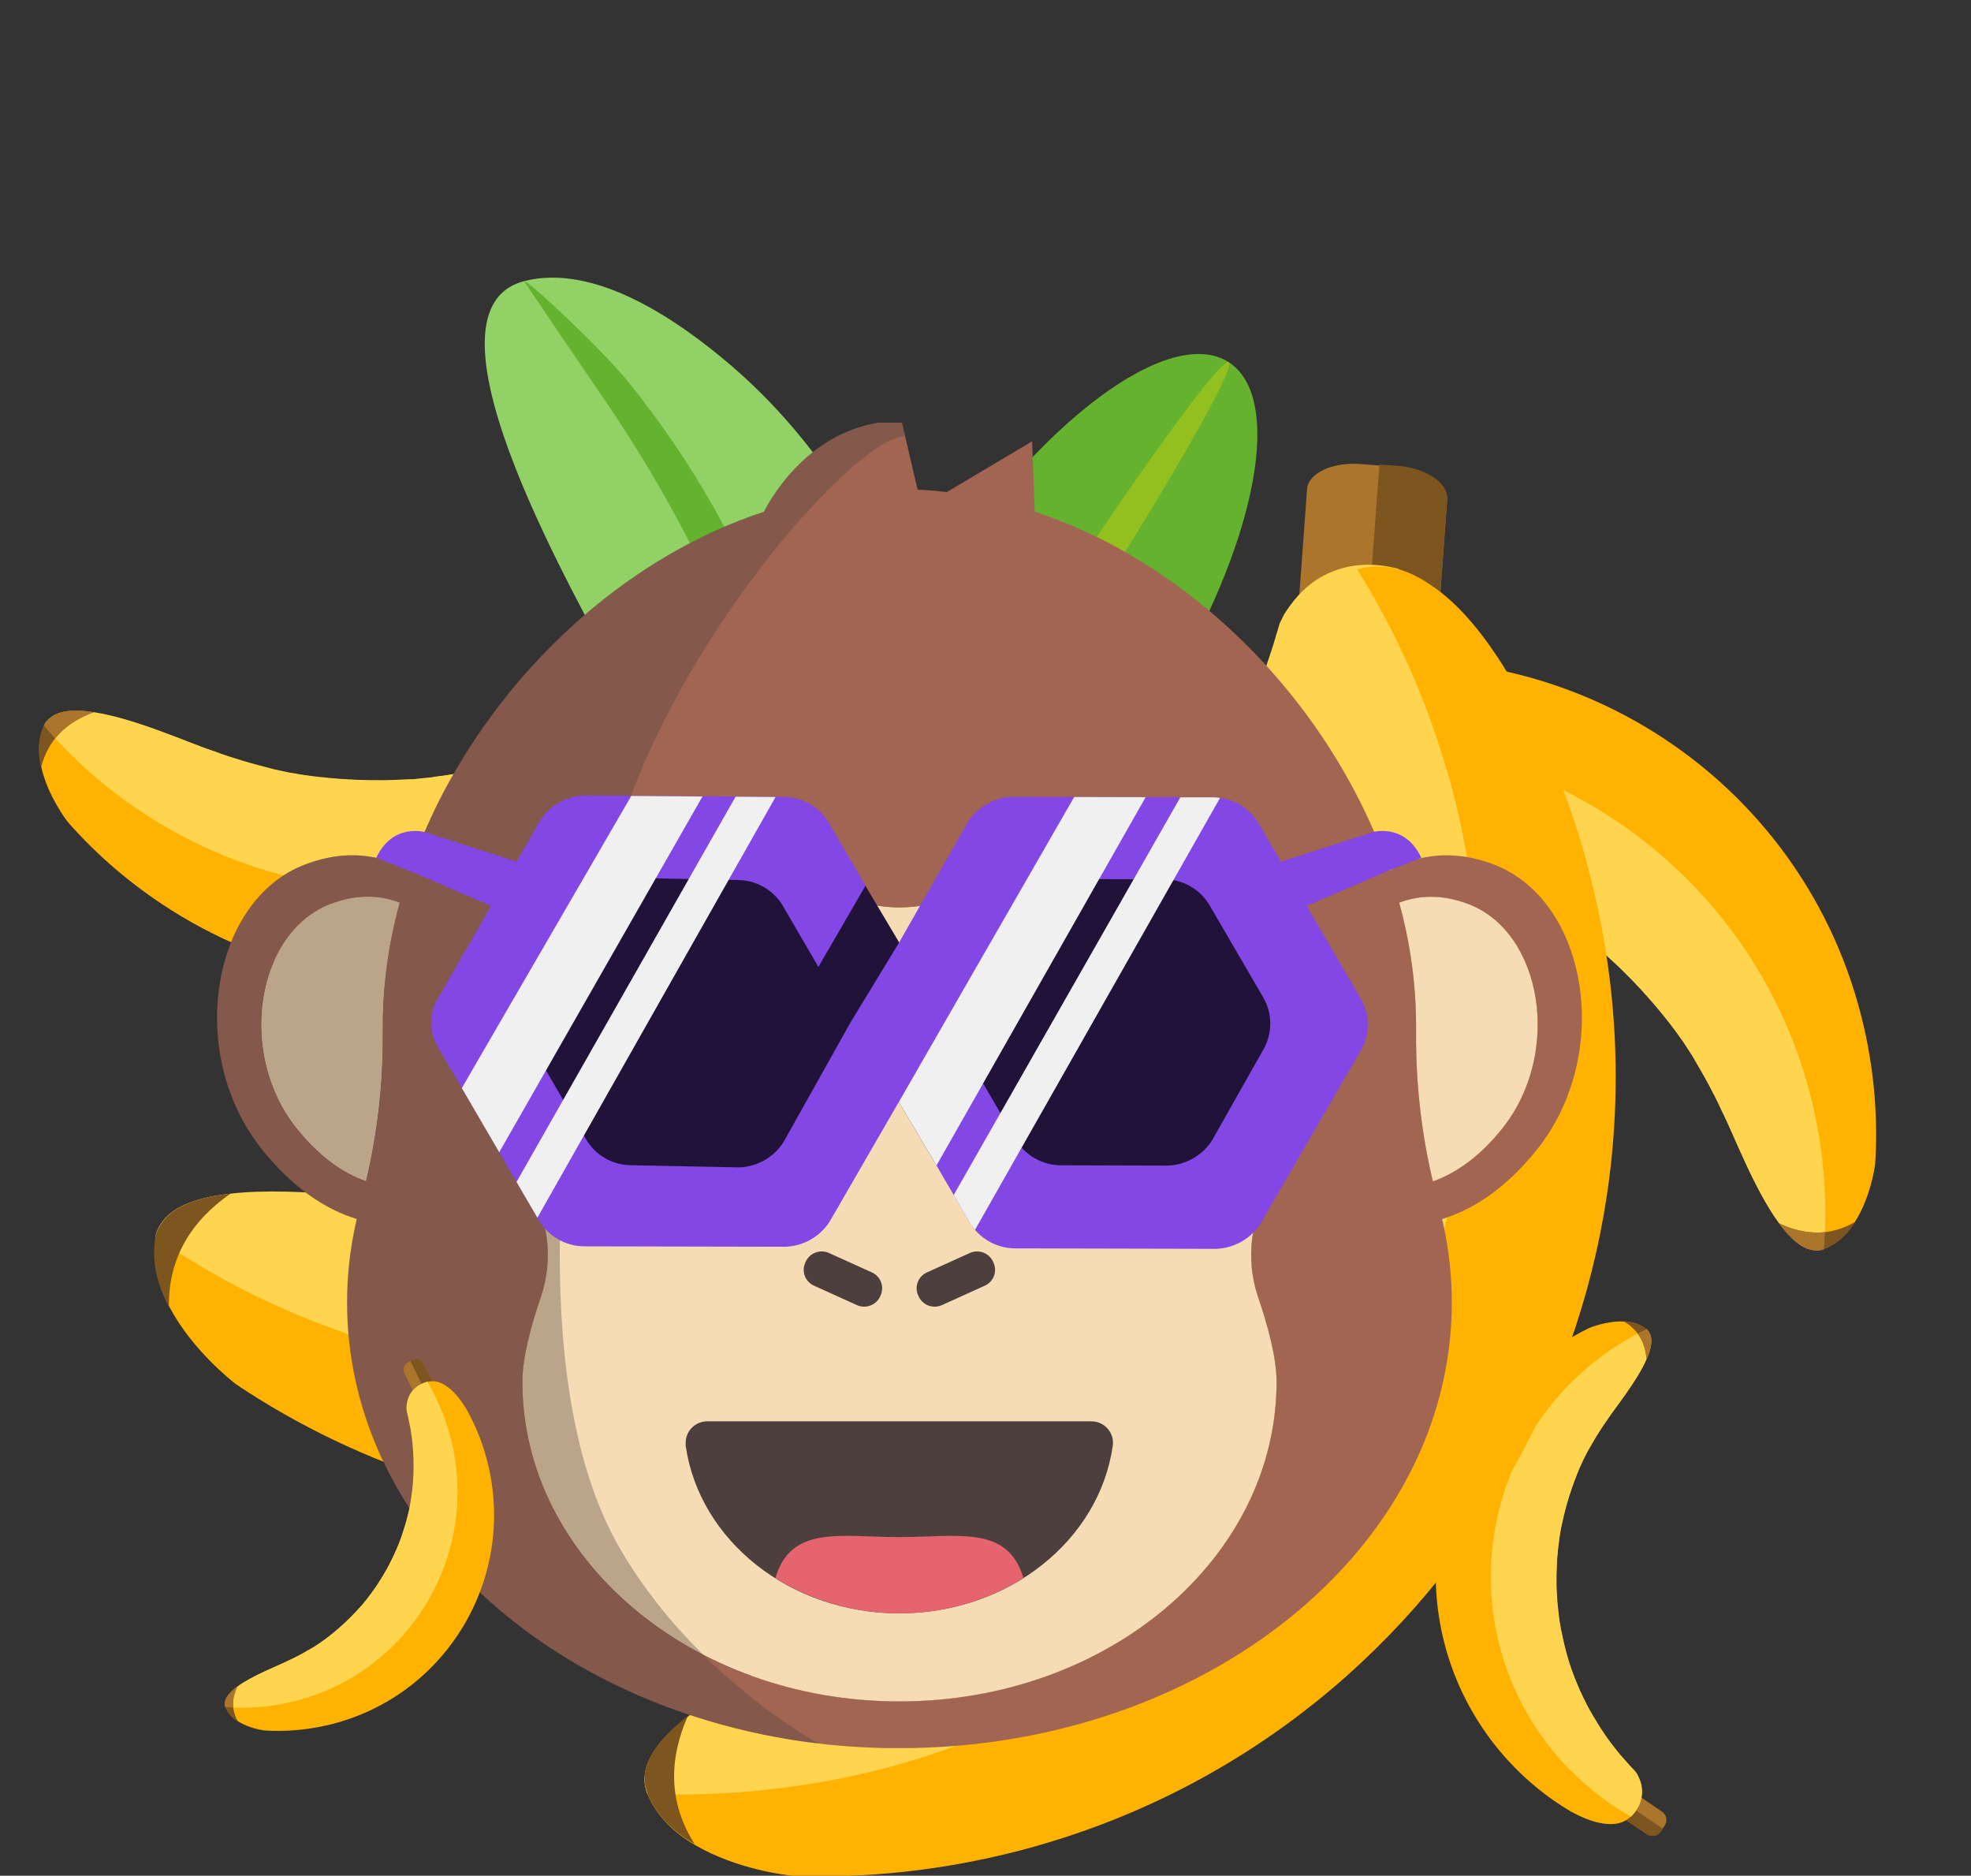 <svg width="309" height="294" viewBox="0 0 309 294" fill="none" xmlns="http://www.w3.org/2000/svg">
<rect x="0" y="0" width="309" height="294" fill="#333333" stroke="none"/>
<g clip-path="url(#clip0_3514:7209)">
<path d="M180.977 121.384L184.183 128.002L171.106 134.325C169.761 134.979 168.128 134.387 167.476 133.045L166.658 131.308C166.006 129.966 166.601 128.334 167.946 127.68L180.977 121.384Z" fill="#AC752C"/>
<path d="M180.977 121.384L182.581 124.693L166.998 132.217L166.566 131.362C165.914 130.019 166.509 128.387 167.854 127.733L180.977 121.384Z" fill="#7D551F"/>
<path d="M183.694 112.88C189.743 109.511 196.363 106.916 203.495 105.315C243.601 96.276 283.341 121.327 292.293 161.331C293.883 168.453 294.424 175.567 293.973 182.456C293.909 182.984 293.232 187.671 290.855 191.437C289.68 193.343 288.082 194.941 286.004 195.711L285.958 195.737C285.701 195.824 285.49 195.885 285.252 195.899C285.015 195.914 284.777 195.928 284.513 195.897C282.598 195.775 280.71 194.103 278.945 191.685C275.057 186.442 271.797 177.706 270.015 174.193L269.988 174.147C269.602 173.266 269.17 172.41 268.737 171.555C268.711 171.509 268.684 171.463 268.658 171.417C268.172 170.47 267.713 169.569 267.182 168.648C267.022 168.372 266.863 168.096 266.703 167.819C266.571 167.589 266.438 167.359 266.278 167.083C266.145 166.853 266.013 166.623 265.88 166.392C265.694 166.07 265.508 165.748 265.322 165.426C264.976 164.827 264.558 164.21 264.166 163.638C263.954 163.27 263.721 162.974 263.463 162.632C262.812 161.719 262.162 160.806 261.492 159.965C261.26 159.669 261.054 159.42 260.849 159.17C260.617 158.874 260.411 158.625 260.205 158.375C259.562 157.581 258.846 156.767 258.157 155.998C258.13 155.952 258.077 155.86 258.004 155.841L257.825 155.637C256.804 154.508 255.737 153.406 254.697 152.349C253.683 151.339 252.623 150.355 251.544 149.444C251.418 149.333 251.265 149.175 251.139 149.064L250.987 148.906C250.258 148.284 249.557 147.707 248.782 147.111C248.683 147.045 248.656 146.999 248.557 146.934C248.457 146.868 248.358 146.803 248.259 146.737C246.133 145.08 243.87 143.502 241.567 142.07C241.143 141.762 240.7 141.527 240.23 141.246C239.787 141.011 239.39 140.749 238.946 140.514C238.874 140.495 238.774 140.429 238.748 140.383C238.503 140.279 238.278 140.102 238.033 139.998C237.319 139.613 236.604 139.227 235.844 138.868C235.473 138.653 235.083 138.51 234.713 138.294C234.124 138.02 233.535 137.746 232.947 137.472C232.702 137.368 232.484 137.31 232.285 137.179C231.525 136.82 230.672 136.515 229.865 136.183C226.275 134.757 222.533 133.603 218.714 132.74C218.641 132.72 218.568 132.701 218.496 132.681C217.022 132.366 215.575 132.097 214.082 131.854C213.408 131.752 212.734 131.65 212.014 131.575C211.486 131.512 210.885 131.429 210.356 131.366C210.237 131.373 210.165 131.354 210.046 131.361C208.824 131.268 207.648 131.149 206.38 131.084C199.776 130.723 192.964 131.28 186.162 132.814C185.456 132.976 184.704 133.165 183.998 133.327C183.998 133.327 183.76 133.341 183.404 133.363C183.285 133.37 183.166 133.377 183.047 133.385C182.975 133.365 182.929 133.392 182.856 133.372C182.783 133.353 182.737 133.38 182.664 133.36C181.324 133.275 179.229 132.95 177.402 131.489C176.078 130.473 174.883 128.831 174.188 126.347C173.545 123.957 174.297 121.743 175.683 119.776C177.719 116.698 181.414 114.258 183.694 112.88Z" fill="#FFB300"/>
<path d="M174.095 126.401C174.141 126.374 174.188 126.347 174.188 126.347C179.88 122.999 186.163 120.354 192.879 118.563C193.769 118.295 194.64 118.099 195.557 117.876C235.617 108.864 275.357 133.915 284.355 173.893C285.683 179.816 286.272 185.736 286.141 191.581C286.144 192.438 286.101 193.322 286.032 194.16C286.04 194.708 285.976 195.236 285.939 195.81C285.681 195.897 285.47 195.957 285.233 195.972C284.995 195.986 284.757 196.001 284.493 195.969C282.578 195.847 280.69 194.176 278.925 191.758C275.037 186.515 271.777 177.779 269.995 174.266L269.968 174.22C269.582 173.338 269.15 172.483 268.718 171.628C268.691 171.582 268.664 171.536 268.638 171.49C268.153 170.542 267.694 169.641 267.162 168.721C267.109 168.628 267.056 168.536 267.029 168.49C266.923 168.306 266.817 168.122 266.71 167.938C266.577 167.708 266.445 167.478 266.285 167.202C266.152 166.971 266.019 166.741 265.887 166.511C265.7 166.189 265.514 165.867 265.328 165.544C264.91 164.927 264.565 164.328 264.173 163.756C263.961 163.388 263.728 163.093 263.47 162.751C263.078 162.179 262.686 161.607 262.249 161.062C261.99 160.721 261.758 160.425 261.499 160.083C261.267 159.788 261.061 159.538 260.856 159.289C260.624 158.993 260.418 158.744 260.212 158.494C259.569 157.699 258.853 156.885 258.164 156.117C258.137 156.071 258.084 155.979 258.011 155.96L257.832 155.756C257.653 155.553 257.474 155.349 257.295 155.145C256.453 154.22 255.565 153.321 254.704 152.468C253.816 151.569 252.908 150.743 252.001 149.917C251.875 149.805 251.722 149.648 251.597 149.536C251.471 149.425 251.318 149.267 251.192 149.156L251.04 148.998C250.59 148.644 250.113 148.245 249.663 147.891C249.411 147.668 249.087 147.426 248.835 147.203C248.736 147.137 248.709 147.091 248.61 147.026C248.51 146.96 248.411 146.895 248.312 146.829C247.888 146.522 247.511 146.187 247.087 145.88C246.763 145.637 246.465 145.441 246.14 145.199C246.014 145.087 245.842 145.002 245.717 144.891C245.293 144.583 244.823 144.302 244.373 143.948C243.976 143.686 243.552 143.379 243.109 143.144C242.612 142.816 242.116 142.489 241.574 142.189C241.104 141.908 240.707 141.646 240.237 141.365C239.794 141.13 239.396 140.868 238.953 140.633C238.881 140.613 238.781 140.548 238.755 140.502C238.51 140.398 238.285 140.221 238.04 140.117C237.326 139.731 236.611 139.346 235.851 138.987C235.48 138.771 235.09 138.628 234.719 138.413C234.131 138.139 233.542 137.865 232.954 137.591C232.709 137.487 232.491 137.428 232.292 137.298C232.048 137.193 231.829 137.135 231.631 137.004C231.069 136.776 230.48 136.503 229.918 136.275C229.429 136.066 228.966 135.904 228.431 135.722C227.868 135.494 227.306 135.266 226.725 135.111C226.434 135.033 226.117 134.91 225.826 134.832C225.608 134.774 225.363 134.67 225.145 134.611C224.609 134.43 224.101 134.294 223.565 134.112C223.03 133.93 222.475 133.821 221.939 133.639C221.503 133.523 221.067 133.406 220.63 133.29C220.003 133.161 219.395 132.96 218.767 132.831C218.694 132.812 218.621 132.793 218.549 132.773C217.967 132.618 217.366 132.536 216.738 132.407C216.329 132.337 215.965 132.24 215.582 132.215C215.1 132.125 214.617 132.036 214.089 131.972C213.633 131.929 213.224 131.858 212.814 131.788C212.55 131.756 212.285 131.725 212.021 131.693C211.493 131.63 210.892 131.548 210.363 131.484C210.244 131.492 210.172 131.472 210.053 131.479C209.597 131.436 209.141 131.392 208.686 131.348C208.302 131.324 207.919 131.3 207.536 131.275C207.153 131.251 206.77 131.227 206.387 131.202C205.813 131.166 205.311 131.149 204.763 131.158C204.452 131.153 204.188 131.122 203.904 131.163C203.211 131.133 202.471 131.131 201.759 131.174C201.283 131.203 200.781 131.186 200.352 131.188C199.639 131.232 198.972 131.248 198.259 131.292C197.784 131.321 197.309 131.349 196.834 131.378C196.121 131.422 195.434 131.511 194.675 131.581C194.2 131.61 193.751 131.685 193.302 131.76C192.497 131.857 191.719 131.999 190.913 132.096C190.63 132.137 190.3 132.205 190.016 132.246C189.897 132.253 189.778 132.26 189.64 132.34C188.531 132.551 187.377 132.788 186.222 133.025C185.516 133.187 184.764 133.375 184.058 133.537C184.058 133.537 183.82 133.552 183.464 133.574C183.345 133.581 183.226 133.588 183.108 133.595C183.035 133.576 182.989 133.602 182.916 133.583C182.843 133.564 182.797 133.59 182.724 133.571C181.384 133.486 179.29 133.16 177.462 131.699C175.985 130.526 174.791 128.884 174.095 126.401Z" fill="#FFD54F"/>
<path d="M278.925 191.757C282.973 193.655 286.988 193.792 290.882 191.483C289.707 193.389 288.108 194.987 286.031 195.756L285.985 195.783C285.727 195.87 285.516 195.931 285.279 195.945C285.041 195.96 284.803 195.974 284.539 195.943C282.578 195.847 280.69 194.175 278.925 191.757Z" fill="#7D551F"/>
<path d="M278.925 191.757C281.352 192.873 283.745 193.394 286.114 193.131C286.135 193.487 286.084 193.824 286.032 194.16C286.04 194.708 285.976 195.236 285.912 195.764C285.655 195.851 285.444 195.911 285.16 195.952C284.923 195.967 284.685 195.981 284.421 195.95C282.578 195.847 280.69 194.175 278.925 191.757Z" fill="#AC752C"/>
</g>
<g clip-path="url(#clip1_3514:7209)">
<path d="M251.186 282.75L253.584 279.214L260.563 283.957C261.282 284.443 261.459 285.436 260.973 286.154L260.337 287.07C259.851 287.788 258.857 287.963 258.138 287.476L251.186 282.75Z" fill="#AC752C"/>
<path d="M251.186 282.75L252.385 280.982L260.695 286.636L260.391 287.101C259.905 287.819 258.911 287.994 258.192 287.507L251.186 282.75Z" fill="#7D551F"/>
<path d="M246.119 283.853C242.667 281.788 239.439 279.212 236.562 276.089C220.367 258.539 221.427 231.272 238.951 215.15C242.072 212.281 245.494 209.943 249.09 208.169C249.375 208.048 251.929 207.027 254.514 207.129C255.814 207.167 257.082 207.507 258.072 208.328L258.099 208.344C258.218 208.448 258.309 208.536 258.386 208.652C258.462 208.767 258.538 208.882 258.599 209.024C259.094 210.023 258.801 211.459 258.098 213.049C256.589 216.527 253.142 220.705 251.892 222.621L251.877 222.648C251.545 223.098 251.241 223.564 250.936 224.03C250.921 224.057 250.905 224.084 250.89 224.11C250.554 224.63 250.234 225.122 249.925 225.657C249.833 225.817 249.74 225.978 249.647 226.138C249.57 226.272 249.493 226.406 249.4 226.566C249.323 226.7 249.246 226.833 249.169 226.967C249.061 227.154 248.953 227.341 248.845 227.529C248.644 227.876 248.455 228.266 248.281 228.629C248.157 228.843 248.076 229.046 247.979 229.275C247.709 229.867 247.438 230.46 247.21 231.041C247.128 231.244 247.063 231.42 246.997 231.596C246.915 231.798 246.85 231.974 246.784 232.15C246.571 232.704 246.369 233.301 246.183 233.871C246.168 233.898 246.137 233.951 246.148 233.993L246.098 234.143C245.826 234.984 245.582 235.841 245.352 236.671C245.139 237.475 244.951 238.294 244.807 239.101C244.787 239.197 244.752 239.319 244.733 239.415L244.698 239.538C244.596 240.085 244.51 240.606 244.435 241.168C244.431 241.237 244.415 241.264 244.411 241.333C244.407 241.402 244.403 241.471 244.399 241.54C244.183 243.09 244.046 244.687 243.995 246.262C243.963 246.564 243.973 246.856 243.968 247.174C243.979 247.465 243.963 247.741 243.973 248.032C243.984 248.074 243.98 248.143 243.965 248.17C243.984 248.323 243.96 248.488 243.979 248.641C243.992 249.113 244.006 249.584 244.046 250.071C244.045 250.32 244.087 250.558 244.086 250.807C244.119 251.182 244.152 251.558 244.185 251.934C244.204 252.087 244.238 252.214 244.23 252.351C244.27 252.838 244.364 253.356 244.432 253.858C244.757 256.079 245.263 258.296 245.938 260.468C245.95 260.51 245.961 260.552 245.972 260.595C246.242 261.428 246.527 262.234 246.838 263.055C246.982 263.424 247.127 263.793 247.298 264.177C247.42 264.461 247.553 264.787 247.675 265.071C247.713 265.129 247.724 265.171 247.762 265.229C248.071 265.87 248.352 266.496 248.687 267.153C250.424 270.58 252.683 273.845 255.43 276.822C255.717 277.13 256.03 277.453 256.316 277.761C256.316 277.761 256.393 277.877 256.507 278.05C256.545 278.107 256.584 278.165 256.622 278.223C256.633 278.265 256.66 278.28 256.671 278.323C256.683 278.365 256.709 278.38 256.721 278.423C257.067 279.122 257.512 280.27 257.308 281.613C257.181 282.575 256.702 283.652 255.655 284.724C254.639 285.741 253.307 286.006 251.915 285.88C249.775 285.75 247.474 284.6 246.119 283.853Z" fill="#FFB300"/>
<path d="M255.708 284.754C255.681 284.739 255.655 284.724 255.655 284.724C252.317 282.832 249.161 280.44 246.31 277.582C245.916 277.212 245.565 276.831 245.187 276.434C229.018 258.899 230.078 231.632 247.576 215.495C250.169 213.106 252.976 211.09 255.955 209.459C256.385 209.208 256.842 208.973 257.284 208.765C257.557 208.601 257.841 208.48 258.141 208.332C258.26 208.436 258.351 208.525 258.428 208.64C258.504 208.756 258.58 208.871 258.641 209.013C259.136 210.012 258.843 211.447 258.14 213.037C256.631 216.516 253.184 220.693 251.934 222.61L251.919 222.637C251.587 223.087 251.283 223.553 250.978 224.019C250.962 224.046 250.947 224.072 250.932 224.099C250.596 224.618 250.276 225.111 249.967 225.646C249.936 225.699 249.905 225.753 249.89 225.779C249.828 225.886 249.766 225.993 249.705 226.1C249.628 226.234 249.55 226.368 249.458 226.528C249.381 226.662 249.303 226.795 249.226 226.929C249.118 227.116 249.01 227.303 248.902 227.491C248.713 227.88 248.512 228.228 248.338 228.591C248.215 228.805 248.133 229.008 248.037 229.237C247.863 229.6 247.689 229.963 247.542 230.342C247.445 230.571 247.364 230.774 247.267 231.003C247.186 231.206 247.12 231.382 247.054 231.557C246.973 231.76 246.907 231.936 246.841 232.112C246.628 232.666 246.427 233.263 246.24 233.833C246.225 233.86 246.194 233.913 246.206 233.955L246.155 234.105C246.105 234.254 246.054 234.403 246.004 234.552C245.783 235.244 245.589 235.952 245.41 236.633C245.215 237.341 245.063 238.037 244.911 238.734C244.892 238.83 244.857 238.952 244.837 239.048C244.818 239.143 244.783 239.266 244.763 239.362L244.728 239.484C244.681 239.813 244.618 240.169 244.571 240.499C244.532 240.69 244.505 240.923 244.465 241.115C244.461 241.184 244.446 241.211 244.442 241.279C244.438 241.348 244.434 241.417 244.43 241.486C244.398 241.789 244.339 242.076 244.308 242.378C244.28 242.612 244.268 242.819 244.24 243.052C244.22 243.148 244.228 243.259 244.208 243.355C244.176 243.657 244.171 243.975 244.124 244.305C244.108 244.58 244.076 244.883 244.087 245.174C244.066 245.519 244.046 245.864 244.052 246.224C244.047 246.542 244.031 246.818 244.026 247.136C244.036 247.427 244.02 247.703 244.03 247.994C244.042 248.036 244.038 248.105 244.022 248.132C244.041 248.285 244.017 248.45 244.036 248.603C244.05 249.075 244.063 249.546 244.104 250.033C244.103 250.282 244.144 250.52 244.143 250.769C244.176 251.144 244.21 251.52 244.243 251.896C244.261 252.049 244.295 252.176 244.287 252.313C244.306 252.467 244.34 252.593 244.332 252.731C244.38 253.08 244.414 253.456 244.462 253.805C244.499 254.112 244.552 254.392 244.616 254.714C244.665 255.063 244.713 255.412 244.804 255.749C244.85 255.918 244.88 256.114 244.925 256.282C244.959 256.409 244.978 256.562 245.012 256.689C245.076 257.011 245.155 257.307 245.219 257.629C245.284 257.951 245.39 258.262 245.454 258.584C245.522 258.837 245.59 259.091 245.658 259.344C245.776 259.697 245.851 260.061 245.969 260.415C245.98 260.457 245.992 260.499 246.003 260.541C246.094 260.879 246.227 261.205 246.345 261.558C246.428 261.785 246.485 261.996 246.584 262.196C246.679 262.464 246.774 262.733 246.895 263.017C247.006 263.259 247.089 263.486 247.173 263.712C247.234 263.854 247.295 263.996 247.355 264.139C247.477 264.423 247.61 264.749 247.732 265.033C247.77 265.091 247.782 265.133 247.82 265.191C247.93 265.433 248.04 265.675 248.151 265.917C248.25 266.117 248.349 266.316 248.448 266.516C248.547 266.716 248.646 266.916 248.745 267.115C248.893 267.415 249.03 267.672 249.194 267.945C249.282 268.103 249.343 268.245 249.446 268.376C249.633 268.733 249.846 269.106 250.075 269.452C250.228 269.683 250.365 269.94 250.491 270.155C250.719 270.501 250.922 270.832 251.15 271.178C251.303 271.409 251.456 271.64 251.608 271.87C251.837 272.216 252.081 272.536 252.337 272.897C252.49 273.128 252.658 273.332 252.826 273.536C253.108 273.913 253.406 274.263 253.689 274.64C253.792 274.771 253.922 274.917 254.025 275.048C254.063 275.106 254.101 275.163 254.181 275.21C254.609 275.706 255.064 276.218 255.518 276.73C255.805 277.038 256.118 277.362 256.405 277.67C256.405 277.67 256.481 277.785 256.595 277.958C256.634 278.016 256.672 278.074 256.71 278.131C256.721 278.173 256.748 278.189 256.759 278.231C256.771 278.273 256.798 278.289 256.809 278.331C257.155 279.03 257.6 280.178 257.396 281.522C257.235 282.605 256.755 283.683 255.708 284.754Z" fill="#FFD54F"/>
<path d="M258.14 213.038C257.919 210.45 256.822 208.391 254.529 207.103C255.829 207.14 257.097 207.48 258.088 208.302L258.114 208.317C258.233 208.421 258.325 208.51 258.401 208.625C258.477 208.74 258.553 208.856 258.614 208.998C259.136 210.012 258.843 211.447 258.14 213.038Z" fill="#7D551F"/>
<path d="M258.14 213.038C257.996 211.493 257.563 210.138 256.743 209.022C256.916 208.908 257.1 208.837 257.284 208.765C257.557 208.601 257.842 208.48 258.126 208.359C258.244 208.463 258.336 208.552 258.439 208.683C258.516 208.798 258.592 208.914 258.653 209.056C259.136 210.012 258.844 211.447 258.14 213.038Z" fill="#AC752C"/>
</g>
<g clip-path="url(#clip2_3514:7209)">
<path d="M188.572 164.627C174.773 164.513 160.816 165.406 146.941 164.934C140.118 164.711 129.738 164.651 125.891 158.401C113.838 138.824 161.176 122.173 172.066 120.589C189.231 118.073 207.842 120.562 224.286 128.307C234.111 132.94 247.4 140.986 249.48 152.443C252.834 171.075 196.999 164.656 188.572 164.627Z" fill="#92D166"/>
<path d="M183.315 145.503C169.371 146.281 155.309 148.956 141.715 153.29C136.812 154.864 125.919 158.357 125.919 158.357C125.227 157.046 165.836 140.788 181.11 139.575C196.757 138.357 213.058 139.844 228.619 143.997C235.248 145.759 249.465 152.371 249.465 152.371C249.298 152.818 235.937 150.028 229.705 148.893C214.304 146.015 198.622 144.62 183.315 145.503Z" fill="#65B22E"/>
<path d="M142.894 101.647C145.909 112.23 150.063 162.207 127.31 159.258C119.961 158.324 115.829 148.991 112.728 142.73C106.587 130.309 101.642 117.182 95.959 104.625C92.437 96.92 63.587 48.901 82.2 44.054C93.417 41.203 106.404 50.286 114.509 57.196C128.309 69.025 138.159 84.957 142.894 101.647Z" fill="#92D166"/>
<path d="M121.841 101.215C127.243 116.303 127.31 159.257 127.31 159.257C126.893 159.234 126.051 147.961 125.464 142.772C123.893 128.623 120.53 114.671 115.529 101.631C110.066 87.306 102.37 73.57 93.438 60.699C89.849 55.479 82.172 44.097 82.172 44.097C82.583 43.747 94.085 54.459 98.348 59.684C108.511 72.18 116.543 86.442 121.841 101.215Z" fill="#65B22E"/>
<path d="M134.433 146.727C143.672 152.707 164.194 137.419 180.27 112.581C196.345 87.743 201.887 62.76 192.648 56.78C183.408 50.8 162.887 66.088 146.811 90.927C130.736 115.765 125.194 140.748 134.433 146.727Z" fill="#65B22E"/>
<path d="M134.433 146.728C135.681 147.535 149.724 128.055 165.8 103.216C181.875 78.378 193.896 57.588 192.648 56.78C191.4 55.973 177.356 75.453 161.281 100.291C145.205 125.13 133.185 145.92 134.433 146.728Z" fill="#93C01F"/>
<path d="M140.282 137.689C132.287 132.515 121.791 133.49 114.932 140.087L99.782 155.683C95.605 159.947 96.432 166.956 101.386 170.162L126.589 186.473C131.586 189.708 138.276 187.564 140.454 182.007L148.478 161.798C151.687 152.839 148.278 142.864 140.282 137.689Z" fill="#AC752C"/>
<path d="M134.387 149.657L131.78 147.97C124.393 143.189 114.794 143.635 107.876 149.084L99.808 156.502C95.71 160.261 96.259 166.844 100.952 169.881L127.067 186.783C131.716 189.792 137.989 187.625 139.741 182.347L143.203 171.948C145.254 163.349 141.73 154.41 134.387 149.657Z" fill="#7D551F"/>
<path d="M133.386 165.779L117.482 155.486C113.006 152.589 107.237 152.74 102.886 155.842L100.255 157.716C96.132 160.658 96.302 166.872 100.561 169.628L127.371 186.98C131.629 189.736 137.325 187.318 138.363 182.38L138.995 179.213C140.087 174.001 137.818 168.648 133.386 165.779Z" fill="#634419"/>
</g>
<g clip-path="url(#clip3_3514:7209)">
<path d="M225.092 102.717L203.124 101.101L204.91 76.686C205.088 74.173 208.839 72.377 213.393 72.736L219.108 73.185C223.574 73.544 227.056 75.878 226.878 78.391L225.092 102.717Z" fill="#AC752C"/>
<path d="M225.092 102.717L214.108 101.909L216.251 72.826L219.109 73.006C223.574 73.365 227.056 75.699 226.878 78.212L225.092 102.717Z" fill="#7D551F"/>
<path d="M230.897 114.656C230.719 126.325 228.933 138.174 225.271 149.933C204.732 215.998 134.898 252.89 69.173 232.334C57.474 228.654 46.669 223.448 37.024 216.985C36.31 216.447 30.059 211.51 26.576 204.867C24.79 201.546 23.808 197.866 24.433 194.186V194.096C24.522 193.647 24.611 193.288 24.79 192.929C24.968 192.57 25.147 192.211 25.415 191.852C27.201 189.159 31.22 187.812 36.22 187.274C47.115 186.017 62.564 188.62 69.173 188.979H69.262C70.869 189.159 72.477 189.249 74.084 189.338C74.174 189.338 74.263 189.338 74.352 189.338C76.138 189.428 77.835 189.518 79.621 189.518C80.157 189.518 80.692 189.518 81.228 189.518C81.675 189.518 82.121 189.518 82.657 189.518C83.104 189.518 83.55 189.518 83.997 189.518C84.622 189.518 85.247 189.518 85.872 189.518C87.033 189.518 88.283 189.428 89.444 189.338C90.158 189.338 90.784 189.249 91.498 189.159C93.373 188.979 95.249 188.8 97.035 188.531C97.66 188.441 98.196 188.351 98.731 188.261C99.356 188.171 99.892 188.082 100.428 187.992C102.125 187.723 103.911 187.364 105.608 187.005C105.697 187.005 105.875 187.005 105.965 186.915L106.322 186.646C108.822 186.107 111.323 185.479 113.734 184.85C116.056 184.222 118.378 183.504 120.61 182.696C120.878 182.606 121.235 182.516 121.503 182.427L121.86 182.337C123.379 181.798 124.807 181.26 126.326 180.631C126.504 180.542 126.593 180.542 126.772 180.452C126.951 180.362 127.129 180.272 127.308 180.183C131.505 178.477 135.702 176.502 139.721 174.348C140.524 173.989 141.239 173.54 142.043 173.091C142.757 172.643 143.471 172.284 144.186 171.835C144.275 171.745 144.454 171.655 144.543 171.655C144.9 171.386 145.347 171.206 145.704 170.937C146.865 170.219 148.026 169.501 149.187 168.693C149.812 168.334 150.348 167.885 150.973 167.526C151.866 166.898 152.759 166.27 153.652 165.641C154.009 165.372 154.277 165.103 154.634 164.923C155.795 164.115 156.956 163.128 158.117 162.23C163.207 158.191 168.029 153.703 172.494 148.856C172.584 148.766 172.673 148.676 172.762 148.586C174.459 146.701 176.066 144.816 177.674 142.842C178.388 141.944 179.103 141.046 179.817 140.059C180.353 139.341 180.978 138.533 181.514 137.815C181.603 137.635 181.692 137.546 181.782 137.366C182.943 135.661 184.104 134.045 185.264 132.25C191.337 122.914 196.249 112.502 199.731 101.282C200.088 100.115 200.446 98.858 200.803 97.691C200.803 97.691 200.981 97.332 201.249 96.794C201.339 96.614 201.428 96.435 201.517 96.255C201.607 96.165 201.607 96.076 201.696 95.986C201.785 95.896 201.785 95.806 201.874 95.716C203.125 93.832 205.357 91.049 209.019 89.613C211.608 88.536 215.002 88.177 219.199 89.254C223.218 90.331 225.807 93.293 227.504 96.973C230.362 102.628 230.808 110.078 230.897 114.656Z" fill="#FFB300"/>
<path d="M219.287 89.163C219.287 89.252 219.287 89.342 219.287 89.342C219.376 100.473 217.947 111.873 214.911 123.183C214.554 124.709 214.107 126.145 213.661 127.671C193.121 193.736 123.288 230.628 57.562 210.072C47.828 207.02 38.719 202.891 30.325 197.775C29.075 197.057 27.824 196.249 26.663 195.441C25.86 194.992 25.145 194.454 24.342 193.915C24.431 193.466 24.52 193.107 24.699 192.748C24.877 192.389 25.056 192.03 25.324 191.671C27.11 188.978 31.128 187.632 36.129 187.093C47.024 185.837 62.473 188.44 69.082 188.799H69.171C70.778 188.978 72.386 189.068 73.993 189.158C74.082 189.158 74.172 189.158 74.261 189.158C76.047 189.247 77.744 189.337 79.53 189.337C79.708 189.337 79.887 189.337 79.976 189.337C80.334 189.337 80.691 189.337 81.048 189.337C81.495 189.337 81.941 189.337 82.477 189.337C82.923 189.337 83.37 189.337 83.816 189.337C84.441 189.337 85.067 189.337 85.692 189.337C86.942 189.247 88.103 189.247 89.264 189.158C89.978 189.158 90.603 189.068 91.318 188.978C92.478 188.888 93.639 188.799 94.8 188.619C95.515 188.529 96.14 188.44 96.854 188.35C97.479 188.26 98.015 188.17 98.551 188.081C99.176 187.991 99.712 187.901 100.248 187.811C101.944 187.542 103.731 187.183 105.427 186.824C105.517 186.824 105.695 186.824 105.784 186.734L106.32 186.644C106.767 186.555 107.213 186.465 107.66 186.375C109.714 185.926 111.768 185.388 113.732 184.849C115.786 184.311 117.751 183.682 119.715 183.054C119.983 182.964 120.341 182.874 120.608 182.785C120.876 182.695 121.234 182.605 121.501 182.515L121.859 182.426C122.752 182.067 123.734 181.707 124.627 181.348C125.163 181.169 125.788 180.9 126.324 180.72C126.502 180.63 126.592 180.63 126.77 180.541C126.949 180.451 127.127 180.361 127.306 180.271C128.11 179.912 128.913 179.643 129.717 179.284C130.342 179.015 130.878 178.745 131.503 178.476C131.771 178.386 132.039 178.207 132.307 178.117C133.111 177.758 133.914 177.309 134.807 176.95C135.522 176.591 136.326 176.232 137.04 175.783C137.933 175.334 138.826 174.886 139.719 174.347C140.523 173.898 141.237 173.539 142.041 173.09C142.755 172.641 143.47 172.282 144.184 171.834C144.273 171.744 144.452 171.654 144.541 171.654C144.898 171.385 145.345 171.205 145.702 170.936C146.863 170.218 148.024 169.5 149.185 168.692C149.81 168.333 150.346 167.884 150.971 167.525C151.864 166.897 152.757 166.268 153.65 165.64C154.007 165.371 154.275 165.101 154.632 164.922C154.99 164.653 155.257 164.383 155.615 164.204C156.418 163.576 157.311 162.947 158.115 162.319C158.829 161.78 159.455 161.242 160.169 160.613C160.973 159.985 161.776 159.357 162.491 158.639C162.848 158.28 163.295 157.92 163.652 157.561C163.92 157.292 164.277 157.023 164.545 156.754C165.259 156.125 165.884 155.497 166.599 154.869C167.313 154.24 167.938 153.522 168.653 152.894C169.188 152.355 169.724 151.817 170.26 151.278C170.974 150.47 171.778 149.752 172.493 148.944C172.582 148.855 172.671 148.765 172.76 148.675C173.475 147.957 174.1 147.149 174.814 146.341C175.261 145.803 175.707 145.354 176.065 144.815C176.6 144.187 177.136 143.559 177.672 142.84C178.119 142.212 178.565 141.674 179.012 141.135C179.279 140.776 179.547 140.417 179.815 140.058C180.351 139.34 180.976 138.532 181.512 137.814C181.601 137.634 181.691 137.545 181.78 137.365C182.226 136.737 182.673 136.108 183.119 135.48C183.477 134.941 183.834 134.403 184.191 133.864C184.548 133.326 184.905 132.787 185.263 132.249C185.798 131.441 186.245 130.723 186.692 129.915C186.959 129.466 187.227 129.107 187.406 128.658C188.031 127.671 188.656 126.594 189.192 125.516C189.549 124.798 189.996 124.08 190.353 123.452C190.889 122.375 191.424 121.387 191.96 120.31C192.317 119.592 192.675 118.874 193.032 118.156C193.568 117.079 194.014 116.002 194.55 114.835C194.907 114.117 195.175 113.399 195.443 112.68C195.979 111.424 196.425 110.167 196.961 108.91C197.14 108.462 197.318 107.923 197.497 107.474C197.586 107.295 197.676 107.115 197.676 106.846C198.301 105.051 198.926 103.166 199.551 101.281C199.908 100.114 200.265 98.857 200.623 97.69C200.623 97.69 200.801 97.331 201.069 96.793C201.158 96.613 201.248 96.433 201.337 96.254C201.426 96.164 201.426 96.074 201.516 95.985C201.605 95.895 201.605 95.805 201.694 95.715C202.944 93.83 205.177 91.048 208.838 89.612C211.696 88.445 215.089 88.086 219.287 89.163Z" fill="#FFD54F"/>
<path d="M36.13 187.093C29.968 191.402 26.396 197.147 26.485 204.776C24.699 201.455 23.717 197.775 24.342 194.095V194.005C24.431 193.556 24.521 193.197 24.699 192.838C24.878 192.479 25.056 192.12 25.324 191.761C27.11 188.978 31.129 187.632 36.13 187.093Z" fill="#7D551F"/>
<path d="M235.808 104.602C241.791 114.655 246.435 125.696 249.382 137.634C266.438 204.687 226.253 272.906 159.544 290.14C147.667 293.192 135.79 294.449 124.181 294C123.288 293.91 115.43 293.013 108.911 289.153C105.696 287.268 102.927 284.665 101.499 281.164C101.499 281.164 101.499 281.164 101.499 281.074C101.32 280.715 101.231 280.266 101.141 279.907C101.052 279.458 101.052 279.099 101.052 278.651C101.141 275.419 103.91 272.098 107.839 269.046C116.501 262.224 130.968 256.3 136.773 253.068C138.201 252.35 139.63 251.632 141.059 250.824C141.148 250.824 141.238 250.735 141.327 250.735C142.845 249.927 144.363 249.029 145.881 248.132C146.328 247.862 146.774 247.593 147.221 247.324C147.578 247.054 148.025 246.785 148.382 246.606C148.739 246.336 149.185 246.157 149.543 245.887C150.078 245.528 150.614 245.259 151.061 244.9C152.043 244.272 153.025 243.554 154.008 242.836C154.544 242.477 155.169 242.028 155.704 241.579C157.223 240.502 158.741 239.335 160.17 238.168C160.616 237.809 161.063 237.45 161.509 237.091C161.956 236.732 162.402 236.283 162.849 235.924C164.188 234.757 165.438 233.59 166.778 232.423C166.867 232.333 166.956 232.244 167.046 232.154L167.403 231.795C169.278 230 171.064 228.204 172.761 226.319C174.368 224.524 175.976 222.729 177.494 220.844C177.673 220.575 177.851 220.395 178.119 220.126L178.387 219.856C179.369 218.6 180.352 217.343 181.334 216.086C181.423 215.997 181.513 215.817 181.602 215.727C181.691 215.548 181.87 215.368 181.959 215.279C184.638 211.598 187.139 207.739 189.46 203.789C189.907 203.071 190.353 202.263 190.711 201.455C191.157 200.737 191.514 200.019 191.872 199.211C191.961 199.121 191.961 198.942 192.05 198.852C192.229 198.403 192.497 198.044 192.675 197.595C193.3 196.339 193.925 195.082 194.551 193.825C194.819 193.197 195.176 192.569 195.444 191.94C195.89 190.953 196.337 189.966 196.694 188.978C196.872 188.619 196.962 188.17 197.14 187.811C197.676 186.465 198.212 185.119 198.748 183.682C200.98 177.579 202.766 171.205 204.017 164.653C204.017 164.563 204.106 164.384 204.106 164.294C204.552 161.87 204.999 159.357 205.267 156.844C205.445 155.677 205.535 154.51 205.713 153.343C205.803 152.445 205.892 151.458 205.981 150.47C205.981 150.291 205.981 150.111 205.981 149.932C206.16 147.867 206.249 145.803 206.249 143.738C206.517 132.518 205.267 121.118 202.409 109.808C202.141 108.641 201.784 107.385 201.427 106.218C201.427 106.218 201.338 105.859 201.338 105.23C201.338 105.051 201.338 104.871 201.338 104.602C201.338 104.512 201.338 104.422 201.338 104.243C201.338 104.153 201.338 103.974 201.338 103.884C201.338 101.64 201.873 98.049 204.284 94.908C205.981 92.664 208.66 90.509 212.768 89.253C216.697 88.086 220.537 89.163 223.841 91.407C229.11 94.638 233.397 100.742 235.808 104.602Z" fill="#FFB300"/>
<path d="M212.679 89.076C212.679 89.166 212.768 89.166 212.768 89.256C218.662 98.681 223.395 109.093 226.699 120.313C227.146 121.75 227.592 123.276 227.949 124.801C245.006 191.854 204.82 260.073 138.112 277.307C128.2 279.821 118.287 281.077 108.553 281.257C107.124 281.257 105.696 281.257 104.267 281.257C103.374 281.257 102.392 281.167 101.499 281.167C101.32 280.808 101.231 280.359 101.141 280C101.052 279.551 101.052 279.192 101.052 278.743C101.141 275.512 103.91 272.191 107.839 269.139C116.501 262.317 130.968 256.393 136.773 253.161C138.201 252.443 139.63 251.725 141.059 250.917C141.148 250.917 141.238 250.827 141.327 250.827C142.845 250.02 144.363 249.122 145.881 248.224C146.06 248.135 146.149 248.045 146.328 247.955C146.596 247.776 146.953 247.596 147.221 247.416C147.578 247.147 148.025 246.878 148.382 246.698C148.739 246.519 149.185 246.16 149.543 245.98C150.078 245.621 150.614 245.352 151.061 244.993C152.043 244.275 153.025 243.646 154.008 242.928C154.544 242.569 155.169 242.121 155.704 241.672C156.687 240.954 157.58 240.236 158.473 239.517C159.009 239.069 159.544 238.62 160.08 238.171C160.527 237.812 160.973 237.453 161.42 237.094C161.866 236.735 162.313 236.286 162.759 235.927C164.099 234.76 165.349 233.593 166.689 232.426C166.778 232.336 166.867 232.247 166.956 232.157L167.314 231.798C167.671 231.439 167.939 231.17 168.296 230.81C169.814 229.374 171.243 227.848 172.672 226.322C174.101 224.796 175.44 223.181 176.78 221.565C176.958 221.296 177.226 221.116 177.405 220.847C177.583 220.578 177.762 220.398 178.03 220.129L178.298 219.86C178.923 219.052 179.548 218.334 180.084 217.526C180.441 217.077 180.798 216.538 181.245 216.09C181.334 216 181.423 215.82 181.513 215.73C181.602 215.551 181.78 215.371 181.87 215.282C182.406 214.564 182.852 213.845 183.388 213.127C183.745 212.589 184.102 212.05 184.46 211.512C184.638 211.242 184.817 211.063 184.906 210.794C185.442 209.986 185.888 209.268 186.424 208.46C186.871 207.742 187.317 207.024 187.764 206.305C188.299 205.408 188.835 204.6 189.371 203.702C189.818 202.984 190.264 202.176 190.621 201.369C190.979 200.65 191.425 199.932 191.782 199.124C191.872 199.035 191.872 198.855 191.961 198.765C192.139 198.317 192.407 197.958 192.586 197.509C193.211 196.252 193.836 194.995 194.461 193.739C194.729 193.11 195.086 192.482 195.354 191.854C195.801 190.866 196.247 189.879 196.604 188.892C196.783 188.533 196.872 188.084 197.051 187.725C197.23 187.366 197.319 186.917 197.498 186.558C197.855 185.57 198.301 184.583 198.658 183.596C198.926 182.788 199.194 181.98 199.462 181.082C199.819 180.095 200.087 179.197 200.444 178.21C200.623 177.671 200.712 177.223 200.891 176.684C200.98 176.325 201.159 175.876 201.248 175.517C201.516 174.619 201.784 173.722 201.963 172.824C202.23 171.927 202.409 170.939 202.677 170.042C202.856 169.323 203.034 168.516 203.213 167.798C203.481 166.72 203.659 165.643 203.927 164.566C203.927 164.476 204.017 164.297 204.017 164.207C204.195 163.22 204.374 162.143 204.552 161.155C204.642 160.527 204.731 159.898 204.82 159.18C204.91 158.373 205.088 157.565 205.177 156.667C205.267 155.949 205.356 155.231 205.445 154.423C205.535 153.974 205.535 153.525 205.624 153.077C205.713 152.179 205.803 151.192 205.892 150.204C205.892 150.025 205.892 149.845 205.892 149.666C205.981 148.858 205.981 148.14 205.981 147.332C206.07 146.703 206.07 146.075 206.07 145.447C206.07 144.818 206.16 144.19 206.16 143.472C206.16 142.574 206.16 141.587 206.16 140.689C206.16 140.241 206.16 139.702 206.16 139.253C206.16 138.086 206.16 136.83 206.07 135.663C206.07 134.855 205.981 134.047 205.981 133.239C205.892 132.072 205.803 130.905 205.713 129.649C205.624 128.841 205.535 128.033 205.445 127.225C205.267 126.058 205.177 124.801 204.999 123.635C204.91 122.827 204.82 122.109 204.642 121.301C204.463 119.954 204.195 118.608 203.927 117.351C203.838 116.813 203.749 116.364 203.659 115.825C203.659 115.646 203.57 115.376 203.57 115.197C203.213 113.312 202.766 111.337 202.23 109.452C201.963 108.285 201.605 107.029 201.248 105.862C201.248 105.862 201.159 105.503 201.159 104.874C201.159 104.695 201.159 104.515 201.159 104.246C201.159 104.156 201.159 104.066 201.159 103.887C201.159 103.797 201.159 103.618 201.159 103.528C201.159 101.284 201.695 97.693 204.106 94.552C205.892 92.397 208.482 90.333 212.679 89.076Z" fill="#FFD54F"/>
<path d="M107.839 268.956C104.803 275.868 104.803 282.6 108.911 289.063C105.696 287.178 102.838 284.575 101.499 281.074C101.499 281.074 101.499 281.074 101.499 280.984C101.32 280.625 101.231 280.177 101.141 279.818C101.052 279.369 101.052 279.01 101.052 278.561C101.141 275.329 103.91 272.098 107.839 268.956Z" fill="#7D551F"/>
</g>
<g clip-path="url(#clip4_3514:7209)">
<path d="M133.717 92.131L126.77 89.718L131.546 76C132.034 74.587 133.607 73.85 135.017 74.339L136.824 74.988C138.234 75.476 138.968 77.051 138.479 78.464L133.717 92.131Z" fill="#AC752C"/>
<path d="M133.717 92.131L130.243 90.924L135.942 74.586L136.852 74.885C138.262 75.373 138.996 76.948 138.507 78.361L133.717 92.131Z" fill="#7D551F"/>
<path d="M137.809 100.065C135.914 106.725 133.068 113.241 129.157 119.416C107.189 154.167 61.375 164.553 26.758 142.596C20.598 138.685 15.185 134.036 10.633 128.846C10.305 128.428 7.469 124.635 6.487 120.292C5.97 118.113 5.97 115.852 6.895 113.839L6.909 113.788C7.029 113.545 7.135 113.353 7.293 113.174C7.451 112.996 7.609 112.818 7.818 112.653C9.258 111.385 11.775 111.232 14.733 111.694C21.19 112.652 29.672 116.524 33.416 117.748L33.468 117.762C34.364 118.112 35.275 118.411 36.185 118.71C36.236 118.724 36.288 118.738 36.339 118.751C37.352 119.078 38.314 119.391 39.34 119.666C39.648 119.749 39.956 119.831 40.265 119.914C40.521 119.982 40.778 120.051 41.086 120.134C41.343 120.203 41.599 120.271 41.856 120.34C42.216 120.436 42.575 120.533 42.934 120.629C43.602 120.808 44.334 120.949 45.016 121.076C45.426 121.186 45.8 121.231 46.224 121.29C47.33 121.476 48.435 121.662 49.504 121.783C49.877 121.828 50.199 121.859 50.52 121.89C50.894 121.935 51.215 121.966 51.537 121.997C52.554 122.104 53.636 122.173 54.667 122.229C54.718 122.243 54.821 122.27 54.886 122.232L55.156 122.25C56.677 122.326 58.211 122.351 59.693 122.363C61.125 122.36 62.57 122.306 63.977 122.187C64.145 122.177 64.365 122.181 64.532 122.17L64.751 122.174C65.707 122.099 66.611 122.011 67.58 121.884C67.697 121.86 67.748 121.874 67.865 121.85C67.981 121.826 68.098 121.802 68.214 121.779C70.889 121.448 73.605 120.962 76.246 120.347C76.764 120.265 77.243 120.118 77.774 119.984C78.254 119.837 78.72 119.741 79.2 119.594C79.265 119.556 79.381 119.533 79.433 119.546C79.679 119.447 79.963 119.413 80.21 119.314C80.988 119.081 81.766 118.848 82.557 118.564C82.972 118.454 83.349 118.28 83.763 118.17C84.373 117.948 84.983 117.725 85.593 117.503C85.84 117.403 86.035 117.29 86.268 117.242C87.059 116.958 87.879 116.571 88.684 116.236C92.231 114.705 95.692 112.875 99.004 110.785C99.069 110.747 99.134 110.71 99.199 110.672C100.464 109.853 101.678 109.02 102.905 108.136C103.454 107.732 104.002 107.327 104.565 106.871C104.983 106.542 105.466 106.176 105.885 105.847C105.964 105.758 106.029 105.72 106.108 105.631C107.037 104.832 107.952 104.085 108.896 103.235C113.82 98.82 118.243 93.609 121.969 87.715C122.353 87.101 122.752 86.436 123.136 85.822C123.136 85.822 123.294 85.644 123.531 85.376C123.61 85.287 123.689 85.198 123.767 85.109C123.833 85.071 123.846 85.02 123.911 84.982C123.977 84.945 123.99 84.893 124.056 84.855C125.064 83.968 126.775 82.717 129.1 82.458C130.754 82.239 132.761 82.556 135.008 83.82C137.153 85.057 138.187 87.153 138.597 89.524C139.334 93.14 138.447 97.479 137.809 100.065Z" fill="#FFB300"/>
<path d="M135.036 83.717C135.022 83.769 135.008 83.82 135.008 83.82C133.35 90.213 130.778 96.526 127.296 102.541C126.856 103.36 126.379 104.115 125.888 104.921C103.934 139.62 58.119 150.006 23.489 128.1C18.361 124.852 13.758 121.082 9.718 116.857C9.11 116.252 8.515 115.597 7.971 114.955C7.578 114.574 7.25 114.155 6.871 113.723C6.991 113.479 7.098 113.287 7.256 113.109C7.413 112.931 7.571 112.752 7.78 112.588C9.221 111.32 11.738 111.167 14.696 111.629C21.152 112.587 29.635 116.459 33.379 117.683L33.43 117.696C34.327 118.047 35.237 118.346 36.147 118.645C36.199 118.659 36.25 118.672 36.301 118.686C37.314 119.013 38.276 119.326 39.303 119.601C39.406 119.628 39.508 119.656 39.56 119.67C39.765 119.725 39.97 119.78 40.176 119.835C40.432 119.903 40.689 119.972 40.997 120.055C41.254 120.123 41.511 120.192 41.767 120.261C42.127 120.357 42.486 120.454 42.845 120.55C43.578 120.691 44.245 120.87 44.927 120.997C45.337 121.107 45.711 121.152 46.135 121.211C46.816 121.338 47.498 121.466 48.193 121.542C48.617 121.6 48.99 121.645 49.415 121.704C49.788 121.749 50.11 121.78 50.432 121.811C50.805 121.856 51.127 121.887 51.448 121.918C52.465 122.025 53.547 122.094 54.578 122.15C54.629 122.164 54.732 122.191 54.797 122.153L55.068 122.171C55.338 122.188 55.608 122.205 55.879 122.223C57.129 122.282 58.392 122.29 59.605 122.284C60.868 122.291 62.094 122.234 63.32 122.176C63.488 122.166 63.707 122.17 63.875 122.16C64.043 122.149 64.262 122.153 64.43 122.143L64.649 122.146C65.217 122.078 65.837 122.024 66.406 121.956C66.741 121.935 67.142 121.877 67.478 121.857C67.594 121.833 67.645 121.847 67.762 121.823C67.879 121.799 67.995 121.775 68.111 121.751C68.629 121.669 69.132 121.638 69.649 121.556C70.05 121.498 70.399 121.427 70.8 121.369C70.968 121.358 71.15 121.297 71.317 121.287C71.835 121.205 72.366 121.071 72.934 121.003C73.4 120.907 73.917 120.825 74.397 120.678C74.979 120.558 75.561 120.439 76.158 120.268C76.689 120.134 77.154 120.039 77.686 119.905C78.165 119.758 78.631 119.662 79.111 119.515C79.176 119.477 79.292 119.453 79.344 119.467C79.59 119.368 79.875 119.334 80.121 119.235C80.899 119.002 81.677 118.769 82.468 118.485C82.883 118.375 83.26 118.201 83.674 118.091C84.284 117.869 84.894 117.646 85.504 117.424C85.751 117.324 85.946 117.211 86.179 117.163C86.426 117.064 86.621 116.951 86.854 116.903C87.413 116.667 88.022 116.444 88.581 116.208C89.075 116.009 89.517 115.797 90.024 115.547C90.582 115.311 91.141 115.074 91.662 114.773C91.922 114.622 92.234 114.485 92.495 114.334C92.69 114.221 92.937 114.122 93.132 114.009C93.639 113.759 94.095 113.495 94.603 113.245C95.11 112.995 95.579 112.68 96.087 112.429C96.478 112.203 96.868 111.977 97.259 111.751C97.794 111.398 98.366 111.11 98.901 110.757C98.966 110.72 99.031 110.682 99.096 110.644C99.617 110.343 100.101 109.976 100.636 109.623C100.975 109.383 101.301 109.195 101.589 108.941C101.993 108.664 102.398 108.386 102.816 108.057C103.169 107.766 103.509 107.526 103.848 107.286C104.057 107.121 104.266 106.957 104.476 106.792C104.894 106.463 105.377 106.097 105.796 105.768C105.875 105.679 105.94 105.641 106.019 105.552C106.372 105.26 106.725 104.969 107.078 104.678C107.366 104.424 107.654 104.17 107.943 103.917C108.231 103.663 108.519 103.409 108.807 103.156C109.239 102.775 109.606 102.433 109.987 102.038C110.21 101.822 110.419 101.658 110.59 101.428C111.101 100.959 111.626 100.438 112.1 99.903C112.415 99.546 112.782 99.203 113.084 98.898C113.558 98.364 114.017 97.88 114.491 97.345C114.806 96.989 115.122 96.632 115.438 96.276C115.911 95.741 116.333 95.192 116.82 94.606C117.136 94.25 117.4 93.879 117.665 93.509C118.166 92.871 118.615 92.22 119.116 91.582C119.288 91.353 119.473 91.071 119.645 90.842C119.724 90.752 119.803 90.663 119.844 90.509C120.479 89.576 121.128 88.592 121.777 87.608C122.162 86.995 122.56 86.329 122.945 85.716C122.945 85.716 123.102 85.537 123.339 85.27C123.418 85.181 123.497 85.092 123.576 85.002C123.641 84.965 123.655 84.913 123.72 84.876C123.785 84.838 123.799 84.787 123.864 84.749C124.872 83.861 126.583 82.61 128.909 82.351C130.782 82.136 132.788 82.453 135.036 83.717Z" fill="#FFD54F"/>
<path d="M14.696 111.629C10.492 113.149 7.556 115.891 6.435 120.278C5.919 118.099 5.919 115.839 6.844 113.826L6.857 113.774C6.978 113.531 7.084 113.339 7.242 113.161C7.4 112.982 7.558 112.804 7.767 112.639C9.221 111.32 11.738 111.167 14.696 111.629Z" fill="#7D551F"/>
<path d="M14.695 111.629C12.191 112.557 10.13 113.88 8.641 115.741C8.374 115.504 8.173 115.23 7.971 114.955C7.578 114.574 7.25 114.155 6.922 113.737C7.042 113.493 7.149 113.301 7.32 113.072C7.478 112.893 7.636 112.715 7.845 112.55C9.22 111.32 11.738 111.167 14.695 111.629Z" fill="#AC752C"/>
</g>
<g clip-path="url(#clip5_3514:7209)">
<g clip-path="url(#clip6_3514:7209)">
<path d="M62.652 141.557C60.931 147.782 60.046 154.204 60.02 160.658V161.999C60.073 169.797 59.189 177.574 57.388 185.165C53.758 183.885 50.043 181.301 46.456 176.824C37.079 165.044 40.2 146.143 51.775 141.696C56.152 140.016 59.812 140.374 62.676 141.472C62.665 141.499 62.657 141.528 62.652 141.557V141.557Z" fill="#A16552"/>
<path d="M62.652 141.557C60.931 147.782 60.046 154.204 60.02 160.658V161.999C60.073 169.797 59.189 177.574 57.388 185.165C53.758 183.885 50.043 181.301 46.456 176.824C37.079 165.044 40.2 146.143 51.775 141.696C56.152 140.016 59.812 140.374 62.676 141.472C62.665 141.499 62.657 141.528 62.652 141.557V141.557Z" fill="#F5DCB4"/>
<path d="M235.556 176.836C232 181.301 228.26 183.885 224.63 185.177C222.829 177.586 221.946 169.809 221.998 162.011V160.671C221.976 154.189 221.085 147.739 219.348 141.49C222.206 140.392 225.873 140.034 230.249 141.715C241.812 146.155 244.94 165.05 235.556 176.836Z" fill="#A16552"/>
<path d="M235.556 176.836C232 181.301 228.26 183.885 224.63 185.177C222.829 177.586 221.946 169.809 221.998 162.011V160.671C221.976 154.189 221.085 147.739 219.348 141.49C222.206 140.392 225.873 140.034 230.249 141.715C241.812 146.155 244.94 165.05 235.556 176.836Z" fill="#F5DCB4"/>
<path d="M199.498 185.408C197.796 188.019 196.706 190.976 196.31 194.061C195.914 197.145 196.221 200.278 197.208 203.229C198.751 207.724 200.128 212.807 200.128 216.574C200.128 244.265 173.649 266.685 141.006 266.685C108.363 266.685 81.89 244.241 81.89 216.568C81.89 212.783 83.267 207.706 84.81 203.223C85.799 200.276 86.108 197.147 85.715 194.066C85.322 190.985 84.237 188.03 82.539 185.42C79.208 180.262 77.432 174.268 77.422 168.144C77.422 149.77 93.208 134.866 112.666 134.866C118.958 134.849 125.148 136.448 130.631 139.507C133.794 141.287 137.369 142.223 141.006 142.223C144.643 142.223 148.218 141.287 151.381 139.507C156.86 136.448 163.045 134.849 169.334 134.866C188.792 134.866 204.609 149.77 204.609 168.144C204.599 174.265 202.826 180.257 199.498 185.414V185.408Z" fill="#A16552"/>
<path d="M199.498 185.408C197.796 188.019 196.706 190.976 196.31 194.061C195.914 197.145 196.221 200.278 197.208 203.229C198.751 207.724 200.128 212.807 200.128 216.574C200.128 244.265 173.649 266.685 141.006 266.685C108.363 266.685 81.89 244.241 81.89 216.568C81.89 212.783 83.267 207.706 84.81 203.223C85.799 200.276 86.108 197.147 85.715 194.066C85.322 190.985 84.237 188.03 82.539 185.42C79.208 180.262 77.432 174.268 77.422 168.144C77.422 149.77 93.208 134.866 112.666 134.866C118.958 134.849 125.148 136.448 130.631 139.507C133.794 141.287 137.369 142.223 141.006 142.223C144.643 142.223 148.218 141.287 151.381 139.507C156.86 136.448 163.045 134.849 169.334 134.866C188.792 134.866 204.609 149.77 204.609 168.144C204.599 174.265 202.826 180.257 199.498 185.414V185.408Z" fill="#F5DCB4"/>
<path d="M110.897 222.773C109.997 222.772 109.134 223.124 108.496 223.753C107.858 224.382 107.497 225.236 107.494 226.128C107.485 226.277 107.485 226.427 107.494 226.577C109.6 241.408 123.8 252.872 140.976 252.872C158.151 252.872 172.364 241.408 174.457 226.577C174.516 226.139 174.486 225.693 174.371 225.266C174.255 224.839 174.056 224.439 173.784 224.089C173.512 223.738 173.173 223.444 172.787 223.224C172.4 223.003 171.974 222.861 171.531 222.804C171.385 222.785 171.238 222.774 171.091 222.773H110.897Z" fill="#4E3F3F"/>
<path d="M121.56 247.365C127.393 250.973 134.13 252.885 141.006 252.885C147.882 252.885 154.619 250.973 160.452 247.365C158.004 238.994 150.212 240.923 140.988 240.923C131.763 240.923 123.996 238.994 121.56 247.365Z" fill="#E6646E"/>
<path d="M234.245 135.522C227.249 132.835 221.697 134.248 217.792 136.474C216.84 133.694 215.743 130.965 214.505 128.298C213.599 126.344 212.622 124.417 211.573 122.517C200.874 103.106 182.872 87.001 162.214 80.189L161.81 69.173L148.436 77.126L146.826 76.95C145.841 76.859 144.861 76.792 143.857 76.749L141.911 68.409L141.336 65.983C140.682 65.97 140.028 65.994 139.377 66.055C126.921 67.074 120.745 78.278 119.778 80.225C99.126 87.007 81.136 103.136 70.431 122.517C69.378 124.413 68.403 126.34 67.505 128.298C66.267 130.966 65.168 133.695 64.212 136.474L63.71 136.201C59.835 134.139 54.461 132.95 47.795 135.522C33.069 141.176 29.127 165.184 41.062 180.143C45.922 186.209 51.052 189.569 55.955 191.062L55.771 191.887C54.884 195.916 54.436 200.028 54.437 204.152C54.437 232.734 75.707 257.326 106.189 268.129C113.344 270.665 120.764 272.393 128.31 273.279C132.231 273.74 136.175 273.983 140.124 274.007H140.999C188.828 274.007 227.604 242.731 227.604 204.152C227.604 200.032 227.157 195.924 226.27 191.899C226.208 191.62 226.153 191.341 226.08 191.074C231.013 189.557 236.124 186.221 240.978 180.155C252.914 165.184 248.941 141.169 234.245 135.522ZM62.651 141.558C60.929 147.782 60.045 154.205 60.019 160.659V162C60.072 169.798 59.188 177.574 57.387 185.165C53.757 183.886 50.042 181.301 46.455 176.825C37.078 165.045 40.199 146.143 51.774 141.697C56.151 140.017 59.811 140.375 62.675 141.473C62.664 141.5 62.656 141.529 62.651 141.558V141.558ZM201.688 181.441C201.055 182.813 200.325 184.139 199.503 185.408C197.801 188.02 196.711 190.977 196.315 194.061C195.919 197.146 196.226 200.279 197.213 203.23C198.756 207.725 200.133 212.808 200.133 216.575C200.133 244.266 173.654 266.685 141.011 266.685C108.368 266.685 81.895 244.241 81.895 216.569C81.895 212.784 83.272 207.706 84.815 203.224C85.803 200.277 86.113 197.147 85.72 194.066C85.327 190.985 84.242 188.031 82.544 185.42C79.213 180.262 77.437 174.269 77.427 168.145C77.427 149.771 93.213 134.867 112.671 134.867C118.963 134.85 125.153 136.449 130.636 139.507C133.799 141.288 137.374 142.224 141.011 142.224C144.648 142.224 148.223 141.288 151.386 139.507C156.865 136.448 163.05 134.849 169.339 134.867C188.797 134.867 204.614 149.771 204.614 168.145C204.617 172.735 203.617 177.271 201.682 181.441H201.688ZM235.561 176.837C232.005 181.301 228.265 183.886 224.635 185.178C222.834 177.586 221.951 169.81 222.003 162.012V160.671C221.979 154.189 221.086 147.739 219.347 141.491C222.205 140.393 225.872 140.035 230.248 141.715C241.817 146.15 244.938 165.045 235.561 176.831V176.837Z" fill="#A16552"/>
<path d="M126.32 197.745L126.249 197.9C125.617 199.271 126.226 200.891 127.61 201.517L134.33 204.559C135.714 205.185 137.348 204.581 137.98 203.21L138.051 203.056C138.683 201.684 138.074 200.065 136.69 199.439L129.97 196.397C128.586 195.77 126.952 196.374 126.32 197.745Z" fill="#4E3F3F"/>
<path d="M152.032 196.399L145.312 199.441C143.928 200.067 143.319 201.686 143.951 203.058L144.022 203.212C144.654 204.583 146.288 205.187 147.672 204.561L154.392 201.519C155.775 200.892 156.385 199.273 155.753 197.902L155.681 197.747C155.049 196.376 153.415 195.772 152.032 196.399Z" fill="#4E3F3F"/>
<path d="M110.634 181.434C105.04 181.434 100.504 177.188 100.504 171.923V168.787C100.504 163.534 105.04 159.275 110.634 159.275C116.222 159.275 120.752 163.522 120.752 168.787V171.953C120.752 177.176 116.204 181.434 110.634 181.434Z" fill="#4E3F3F"/>
<path d="M110.634 159.245V170.34C110.68 171.639 111.233 172.87 112.176 173.774C113.12 174.677 114.381 175.182 115.693 175.182C117.005 175.182 118.266 174.677 119.21 173.774C120.153 172.87 120.706 171.639 120.752 170.34V168.787C120.752 163.485 116.204 159.245 110.634 159.245Z" fill="#5D5360"/>
<path d="M110.634 168.757C112.5 168.757 114.013 167.336 114.013 165.584C114.013 163.832 112.5 162.412 110.634 162.412C108.768 162.412 107.255 163.832 107.255 165.584C107.255 167.336 108.768 168.757 110.634 168.757Z" fill="white"/>
<path d="M171.378 181.434C165.784 181.434 161.26 177.188 161.26 171.923V168.787C161.26 163.534 165.784 159.275 171.378 159.275C176.973 159.275 181.502 163.522 181.502 168.787V171.953C181.502 177.176 176.973 181.434 171.378 181.434Z" fill="#4E3F3F"/>
<path d="M171.378 159.245V170.34C171.442 171.627 172.003 172.842 172.946 173.731C173.888 174.62 175.139 175.115 176.44 175.115C177.741 175.115 178.992 174.62 179.935 173.731C180.877 172.842 181.438 171.627 181.502 170.34V168.787C181.502 163.485 176.973 159.245 171.378 159.245Z" fill="#5D5360"/>
<path d="M171.378 168.757C173.244 168.757 174.757 167.336 174.757 165.584C174.757 163.832 173.244 162.412 171.378 162.412C169.512 162.412 168 163.832 168 165.584C168 167.336 169.512 168.757 171.378 168.757Z" fill="white"/>
<path opacity="0.35" d="M141.912 68.433C139.641 68.208 134.683 71.732 128.758 77.865C127.283 79.394 125.734 81.086 124.155 82.924C112.525 96.475 99.059 117.779 94.401 139.671C86.652 176.424 83.5 219.067 97.186 242.718C108.816 262.736 128.281 273.26 128.281 273.26C120.733 272.376 113.31 270.65 106.154 268.116C75.659 257.349 54.389 232.716 54.389 204.145C54.381 200.021 54.825 195.909 55.711 191.88C55.766 191.601 55.833 191.328 55.895 191.055C50.998 189.551 45.875 186.202 41.015 180.136C29.097 165.172 33.057 141.163 47.748 135.509C54.444 132.944 59.818 134.132 63.693 136.189L64.195 136.468C65.15 133.686 66.249 130.955 67.488 128.285C68.385 126.332 69.361 124.405 70.413 122.504C81.119 103.093 99.108 86.994 119.76 80.188C120.727 78.265 126.922 67.068 139.347 66.067C139.959 66.012 140.639 65.988 141.306 65.994L141.912 68.433Z" fill="#4E3F3F"/>
<path d="M188.596 131.779H157.753L144.752 154.089L135.681 138.846L122.362 130.996L99.053 131.852L77.422 148.594L78.952 168.114L94.989 187.336L120.752 184.279L135.565 163.764L146.454 182.053L151.32 173.676L157.753 184.722H188.596L204.015 158.25L188.596 131.779Z" fill="#21123A"/>
<path d="M213.319 156.528L197.313 129.043C196.592 127.822 195.565 126.806 194.332 126.093C193.099 125.38 191.701 124.994 190.273 124.973L158.702 124.9C157.291 124.944 155.912 125.334 154.69 126.033C153.467 126.733 152.438 127.721 151.693 128.91L140.908 147.811L133.349 160.234L122.858 178.971C122.112 180.159 121.083 181.146 119.86 181.844C118.637 182.543 117.26 182.931 115.849 182.975L98.912 182.635C97.483 182.624 96.081 182.242 94.847 181.528C93.612 180.814 92.587 179.793 91.873 178.565L83.463 164.104C82.759 162.878 82.385 161.494 82.375 160.083C82.365 158.673 82.721 157.284 83.408 156.048L91.745 141.63C92.49 140.437 93.521 139.445 94.745 138.741C95.97 138.038 97.351 137.644 98.766 137.596L115.702 137.936C117.131 137.948 118.533 138.33 119.767 139.044C121.002 139.758 122.027 140.779 122.741 142.006L128.305 151.554L135.693 138.815L129.958 128.976C129.236 127.756 128.209 126.74 126.976 126.028C125.743 125.315 124.346 124.928 122.919 124.906L91.641 124.669C90.231 124.715 88.854 125.105 87.632 125.804C86.411 126.504 85.382 127.491 84.638 128.679L68.773 156.291C68.016 157.448 67.603 158.792 67.58 160.17C67.558 161.548 67.926 162.905 68.644 164.086L84.485 191.279C85.208 192.5 86.236 193.516 87.47 194.229C88.704 194.942 90.102 195.328 91.531 195.349L123.096 195.416C124.507 195.372 125.885 194.982 127.108 194.283C128.331 193.583 129.36 192.595 130.105 191.407L140.767 172.966L148.149 160.228L158.812 141.781C159.557 140.594 160.587 139.607 161.809 138.908C163.032 138.21 164.41 137.822 165.82 137.778L182.586 137.826C184.016 137.839 185.417 138.222 186.653 138.935C187.888 139.649 188.915 140.67 189.631 141.897L198.059 156.364C198.764 157.595 199.137 158.984 199.143 160.399C199.15 161.814 198.789 163.207 198.096 164.444L190.047 178.692C189.302 179.88 188.272 180.867 187.049 181.565C185.827 182.264 184.449 182.652 183.039 182.696L166.273 182.647C164.843 182.634 163.441 182.252 162.206 181.538C160.971 180.825 159.944 179.804 159.228 178.577L153.854 169.345L146.472 182.083L152.018 191.601C152.741 192.821 153.768 193.837 155.002 194.55C156.236 195.263 157.635 195.649 159.063 195.671L190.628 195.744C192.04 195.699 193.418 195.31 194.64 194.61C195.863 193.911 196.892 192.923 197.637 191.734L213.362 164.607C214.065 163.374 214.432 161.979 214.424 160.562C214.417 159.145 214.036 157.754 213.319 156.528V156.528Z" fill="#8247E5"/>
<path d="M121.585 124.924L115.317 124.876L80.978 185.256L84.247 190.867L121.585 124.924Z" fill="#F1F0F0"/>
<path d="M140.902 172.73L146.454 182.053L146.815 182.684L179.605 124.949L168.403 124.924" fill="#F1F0F0"/>
<path d="M190.267 124.973H185.046L149.514 187.306L152.012 191.601C152.257 192.016 152.537 192.41 152.85 192.777L191.271 125.064C190.939 125.014 190.603 124.984 190.267 124.973Z" fill="#F1F0F0"/>
<path d="M110.132 124.839L98.967 124.754L72.403 170.54L78.266 180.603L110.132 124.839Z" fill="#F1F0F0"/>
<path d="M58.98 134.454C61.569 128.964 66.563 130.42 66.563 130.42L80.984 135.054L77.428 142.188L64.219 136.498L58.98 134.454Z" fill="#8247E5"/>
<path d="M222.831 134.454C220.242 128.964 215.253 130.42 215.253 130.42L200.832 135.054L204.382 142.188L217.597 136.498L222.831 134.454Z" fill="#8247E5"/>
</g>
</g>
<g clip-path="url(#clip7_3514:7209)">
<path d="M69.287 219.697L66.268 221.159L63.385 215.195C63.087 214.582 63.356 213.837 63.968 213.54L64.761 213.166C65.373 212.869 66.117 213.14 66.415 213.754L69.287 219.697Z" fill="#AC752C"/>
<path d="M69.287 219.697L67.778 220.428L64.346 213.321L64.736 213.124C65.349 212.827 66.093 213.098 66.391 213.712L69.287 219.697Z" fill="#7D551F"/>
<path d="M73.165 220.936C74.702 223.695 75.886 226.714 76.616 229.967C80.739 248.259 69.313 266.383 51.068 270.466C47.82 271.191 44.575 271.438 41.433 271.232C41.193 271.203 39.055 270.894 37.337 269.81C36.468 269.274 35.739 268.545 35.388 267.598L35.376 267.577C35.336 267.46 35.309 267.363 35.302 267.255C35.295 267.147 35.289 267.038 35.303 266.918C35.359 266.044 36.121 265.183 37.224 264.378C39.615 262.605 43.6 261.118 45.202 260.305L45.223 260.293C45.625 260.117 46.015 259.92 46.405 259.723C46.426 259.711 46.447 259.698 46.468 259.686C46.9 259.465 47.311 259.256 47.731 259.013C47.857 258.941 47.983 258.868 48.109 258.795C48.214 258.734 48.319 258.674 48.445 258.601C48.55 258.541 48.655 258.48 48.76 258.419C48.907 258.334 49.053 258.25 49.2 258.165C49.473 258.007 49.755 257.817 50.016 257.638C50.184 257.541 50.319 257.435 50.474 257.317C50.891 257.02 51.308 256.724 51.691 256.418C51.826 256.312 51.94 256.219 52.054 256.125C52.188 256.019 52.302 255.925 52.416 255.831C52.779 255.538 53.15 255.212 53.5 254.897C53.521 254.885 53.563 254.861 53.572 254.828L53.665 254.746C54.18 254.28 54.682 253.794 55.164 253.319C55.625 252.857 56.074 252.373 56.489 251.881C56.54 251.824 56.612 251.754 56.663 251.697L56.735 251.627C57.019 251.295 57.282 250.975 57.554 250.621C57.584 250.576 57.605 250.564 57.634 250.519C57.664 250.473 57.694 250.428 57.724 250.383C58.48 249.413 59.199 248.381 59.853 247.331C59.993 247.137 60.1 246.935 60.228 246.721C60.336 246.519 60.455 246.338 60.562 246.136C60.571 246.102 60.601 246.057 60.622 246.045C60.669 245.933 60.75 245.831 60.798 245.719C60.973 245.393 61.149 245.067 61.313 244.721C61.411 244.552 61.476 244.374 61.575 244.205C61.7 243.936 61.825 243.668 61.95 243.399C61.997 243.288 62.024 243.188 62.083 243.098C62.247 242.751 62.386 242.362 62.538 241.994C63.188 240.356 63.714 238.65 64.108 236.908C64.117 236.875 64.126 236.842 64.135 236.808C64.278 236.136 64.401 235.476 64.512 234.795C64.558 234.488 64.605 234.181 64.639 233.852C64.668 233.611 64.706 233.337 64.735 233.096C64.731 233.042 64.74 233.009 64.737 232.955C64.779 232.397 64.833 231.861 64.863 231.283C65.028 228.271 64.774 225.164 64.074 222.062C64 221.74 63.914 221.397 63.84 221.075C63.84 221.075 63.834 220.966 63.824 220.804C63.821 220.75 63.817 220.695 63.814 220.641C63.823 220.608 63.811 220.587 63.819 220.554C63.828 220.521 63.816 220.5 63.825 220.466C63.864 219.855 64.012 218.9 64.679 218.066C65.142 217.462 65.891 216.918 67.023 216.6C68.114 216.307 69.124 216.65 70.02 217.282C71.424 218.211 72.537 219.896 73.165 220.936Z" fill="#FFB300"/>
<path d="M66.999 216.558C67.011 216.579 67.023 216.6 67.023 216.6C68.55 219.197 69.757 222.062 70.573 225.125C70.696 225.531 70.785 225.928 70.886 226.346C74.997 244.617 63.571 262.742 45.338 266.845C42.637 267.451 39.937 267.72 37.271 267.66C36.88 267.662 36.477 267.642 36.095 267.61C35.845 267.614 35.604 267.585 35.342 267.568C35.303 267.45 35.275 267.354 35.269 267.246C35.262 267.137 35.255 267.029 35.27 266.909C35.325 266.035 36.088 265.174 37.191 264.369C39.582 262.596 43.566 261.109 45.168 260.296L45.189 260.284C45.591 260.108 45.981 259.911 46.371 259.714C46.392 259.702 46.413 259.689 46.434 259.677C46.866 259.456 47.277 259.247 47.697 259.004C47.739 258.98 47.781 258.956 47.802 258.944C47.886 258.895 47.97 258.847 48.054 258.798C48.159 258.738 48.264 258.677 48.39 258.604C48.495 258.544 48.6 258.483 48.705 258.422C48.852 258.338 48.999 258.253 49.146 258.168C49.428 257.977 49.701 257.82 49.961 257.641C50.129 257.544 50.264 257.438 50.42 257.32C50.681 257.141 50.941 256.963 51.19 256.763C51.346 256.645 51.481 256.539 51.637 256.421C51.771 256.315 51.885 256.222 51.999 256.128C52.134 256.022 52.248 255.928 52.361 255.835C52.724 255.541 53.095 255.215 53.446 254.9C53.467 254.888 53.508 254.864 53.517 254.831L53.61 254.749C53.703 254.667 53.796 254.586 53.889 254.504C54.311 254.12 54.721 253.715 55.11 253.322C55.52 252.917 55.897 252.503 56.273 252.089C56.324 252.032 56.396 251.962 56.447 251.905C56.498 251.848 56.57 251.778 56.62 251.721L56.692 251.651C56.854 251.446 57.036 251.228 57.197 251.023C57.299 250.908 57.41 250.76 57.511 250.645C57.541 250.6 57.562 250.588 57.592 250.543C57.622 250.498 57.652 250.452 57.681 250.407C57.822 250.214 57.974 250.042 58.115 249.848C58.225 249.7 58.315 249.564 58.425 249.417C58.476 249.359 58.515 249.281 58.566 249.223C58.706 249.03 58.834 248.816 58.996 248.61C59.115 248.429 59.255 248.236 59.362 248.034C59.512 247.808 59.661 247.581 59.798 247.334C59.926 247.119 60.046 246.938 60.174 246.724C60.281 246.522 60.4 246.341 60.508 246.139C60.517 246.105 60.546 246.06 60.567 246.048C60.615 245.937 60.696 245.834 60.743 245.722C60.919 245.396 61.095 245.071 61.258 244.724C61.357 244.555 61.422 244.377 61.52 244.208C61.645 243.939 61.77 243.671 61.895 243.402C61.943 243.291 61.969 243.191 62.029 243.101C62.076 242.989 62.103 242.89 62.163 242.799C62.266 242.543 62.391 242.274 62.495 242.018C62.59 241.795 62.664 241.584 62.747 241.339C62.851 241.083 62.955 240.827 63.026 240.561C63.061 240.429 63.118 240.284 63.153 240.151C63.18 240.052 63.227 239.94 63.254 239.841C63.337 239.597 63.399 239.365 63.482 239.12C63.565 238.876 63.614 238.623 63.697 238.379C63.75 238.18 63.803 237.981 63.857 237.782C63.915 237.496 64.007 237.218 64.066 236.932C64.075 236.899 64.083 236.866 64.092 236.833C64.163 236.567 64.201 236.293 64.259 236.007C64.291 235.82 64.336 235.654 64.347 235.479C64.388 235.259 64.429 235.04 64.457 234.798C64.477 234.591 64.51 234.404 64.542 234.217C64.556 234.096 64.57 233.976 64.585 233.855C64.614 233.614 64.651 233.34 64.68 233.099C64.677 233.045 64.686 233.012 64.682 232.958C64.702 232.75 64.722 232.542 64.742 232.334C64.753 232.159 64.764 231.985 64.775 231.81C64.787 231.635 64.798 231.461 64.809 231.286C64.825 231.024 64.833 230.795 64.829 230.545C64.831 230.403 64.846 230.283 64.827 230.154C64.84 229.837 64.841 229.5 64.822 229.175C64.808 228.958 64.816 228.729 64.815 228.533C64.795 228.208 64.788 227.904 64.768 227.579C64.755 227.362 64.742 227.145 64.728 226.929C64.709 226.603 64.668 226.29 64.636 225.944C64.623 225.727 64.588 225.523 64.554 225.318C64.51 224.951 64.445 224.596 64.401 224.229C64.382 224.099 64.352 223.949 64.333 223.819C64.329 223.765 64.326 223.711 64.29 223.648C64.194 223.142 64.086 222.616 63.978 222.089C63.904 221.767 63.818 221.424 63.744 221.102C63.744 221.102 63.737 220.994 63.727 220.831C63.724 220.777 63.721 220.723 63.717 220.668C63.726 220.635 63.714 220.614 63.723 220.581C63.732 220.548 63.72 220.527 63.728 220.494C63.767 219.882 63.916 218.927 64.582 218.094C65.117 217.42 65.866 216.875 66.999 216.558Z" fill="#FFD54F"/>
<path d="M37.191 264.369C36.325 266.215 36.263 268.046 37.316 269.822C36.447 269.286 35.718 268.557 35.367 267.61L35.355 267.589C35.315 267.472 35.287 267.375 35.281 267.267C35.274 267.158 35.267 267.05 35.282 266.93C35.325 266.035 36.088 265.174 37.191 264.369Z" fill="#7D551F"/>
<path d="M37.191 264.369C36.682 265.476 36.444 266.567 36.564 267.648C36.402 267.657 36.248 267.634 36.095 267.61C35.845 267.614 35.604 267.585 35.364 267.556C35.324 267.439 35.296 267.342 35.277 267.213C35.271 267.104 35.264 266.996 35.279 266.876C35.325 266.035 36.088 265.174 37.191 264.369Z" fill="#AC752C"/>
</g>
<defs>
<clipPath id="clip0_3514:7209">
<rect width="123.048" height="97.413" fill="white" transform="translate(224.277 231.533) rotate(-120)"/>
</clipPath>
<clipPath id="clip1_3514:7209">
<rect width="71.475" height="56.585" fill="white" transform="translate(294.021 228.976) rotate(120)"/>
</clipPath>
<clipPath id="clip2_3514:7209">
<rect width="208.953" height="144.771" fill="white" transform="translate(104.917) rotate(32.911)"/>
</clipPath>
<clipPath id="clip3_3514:7209">
<rect width="229.147" height="221.353" fill="white" transform="translate(24.163 72.647)"/>
</clipPath>
<clipPath id="clip4_3514:7209">
<rect width="123.048" height="97.413" fill="white" transform="translate(25.212 44.861) rotate(15)"/>
</clipPath>
<clipPath id="clip5_3514:7209">
<rect width="215.118" height="212" fill="white" transform="translate(33.079 66.25)"/>
</clipPath>
<clipPath id="clip6_3514:7209">
<rect width="214" height="208" fill="white" transform="translate(34 66)"/>
</clipPath>
<clipPath id="clip7_3514:7209">
<rect width="56.12" height="44.428" fill="white" transform="translate(19.05 239.445) rotate(-30)"/>
</clipPath>
</defs>
</svg>
